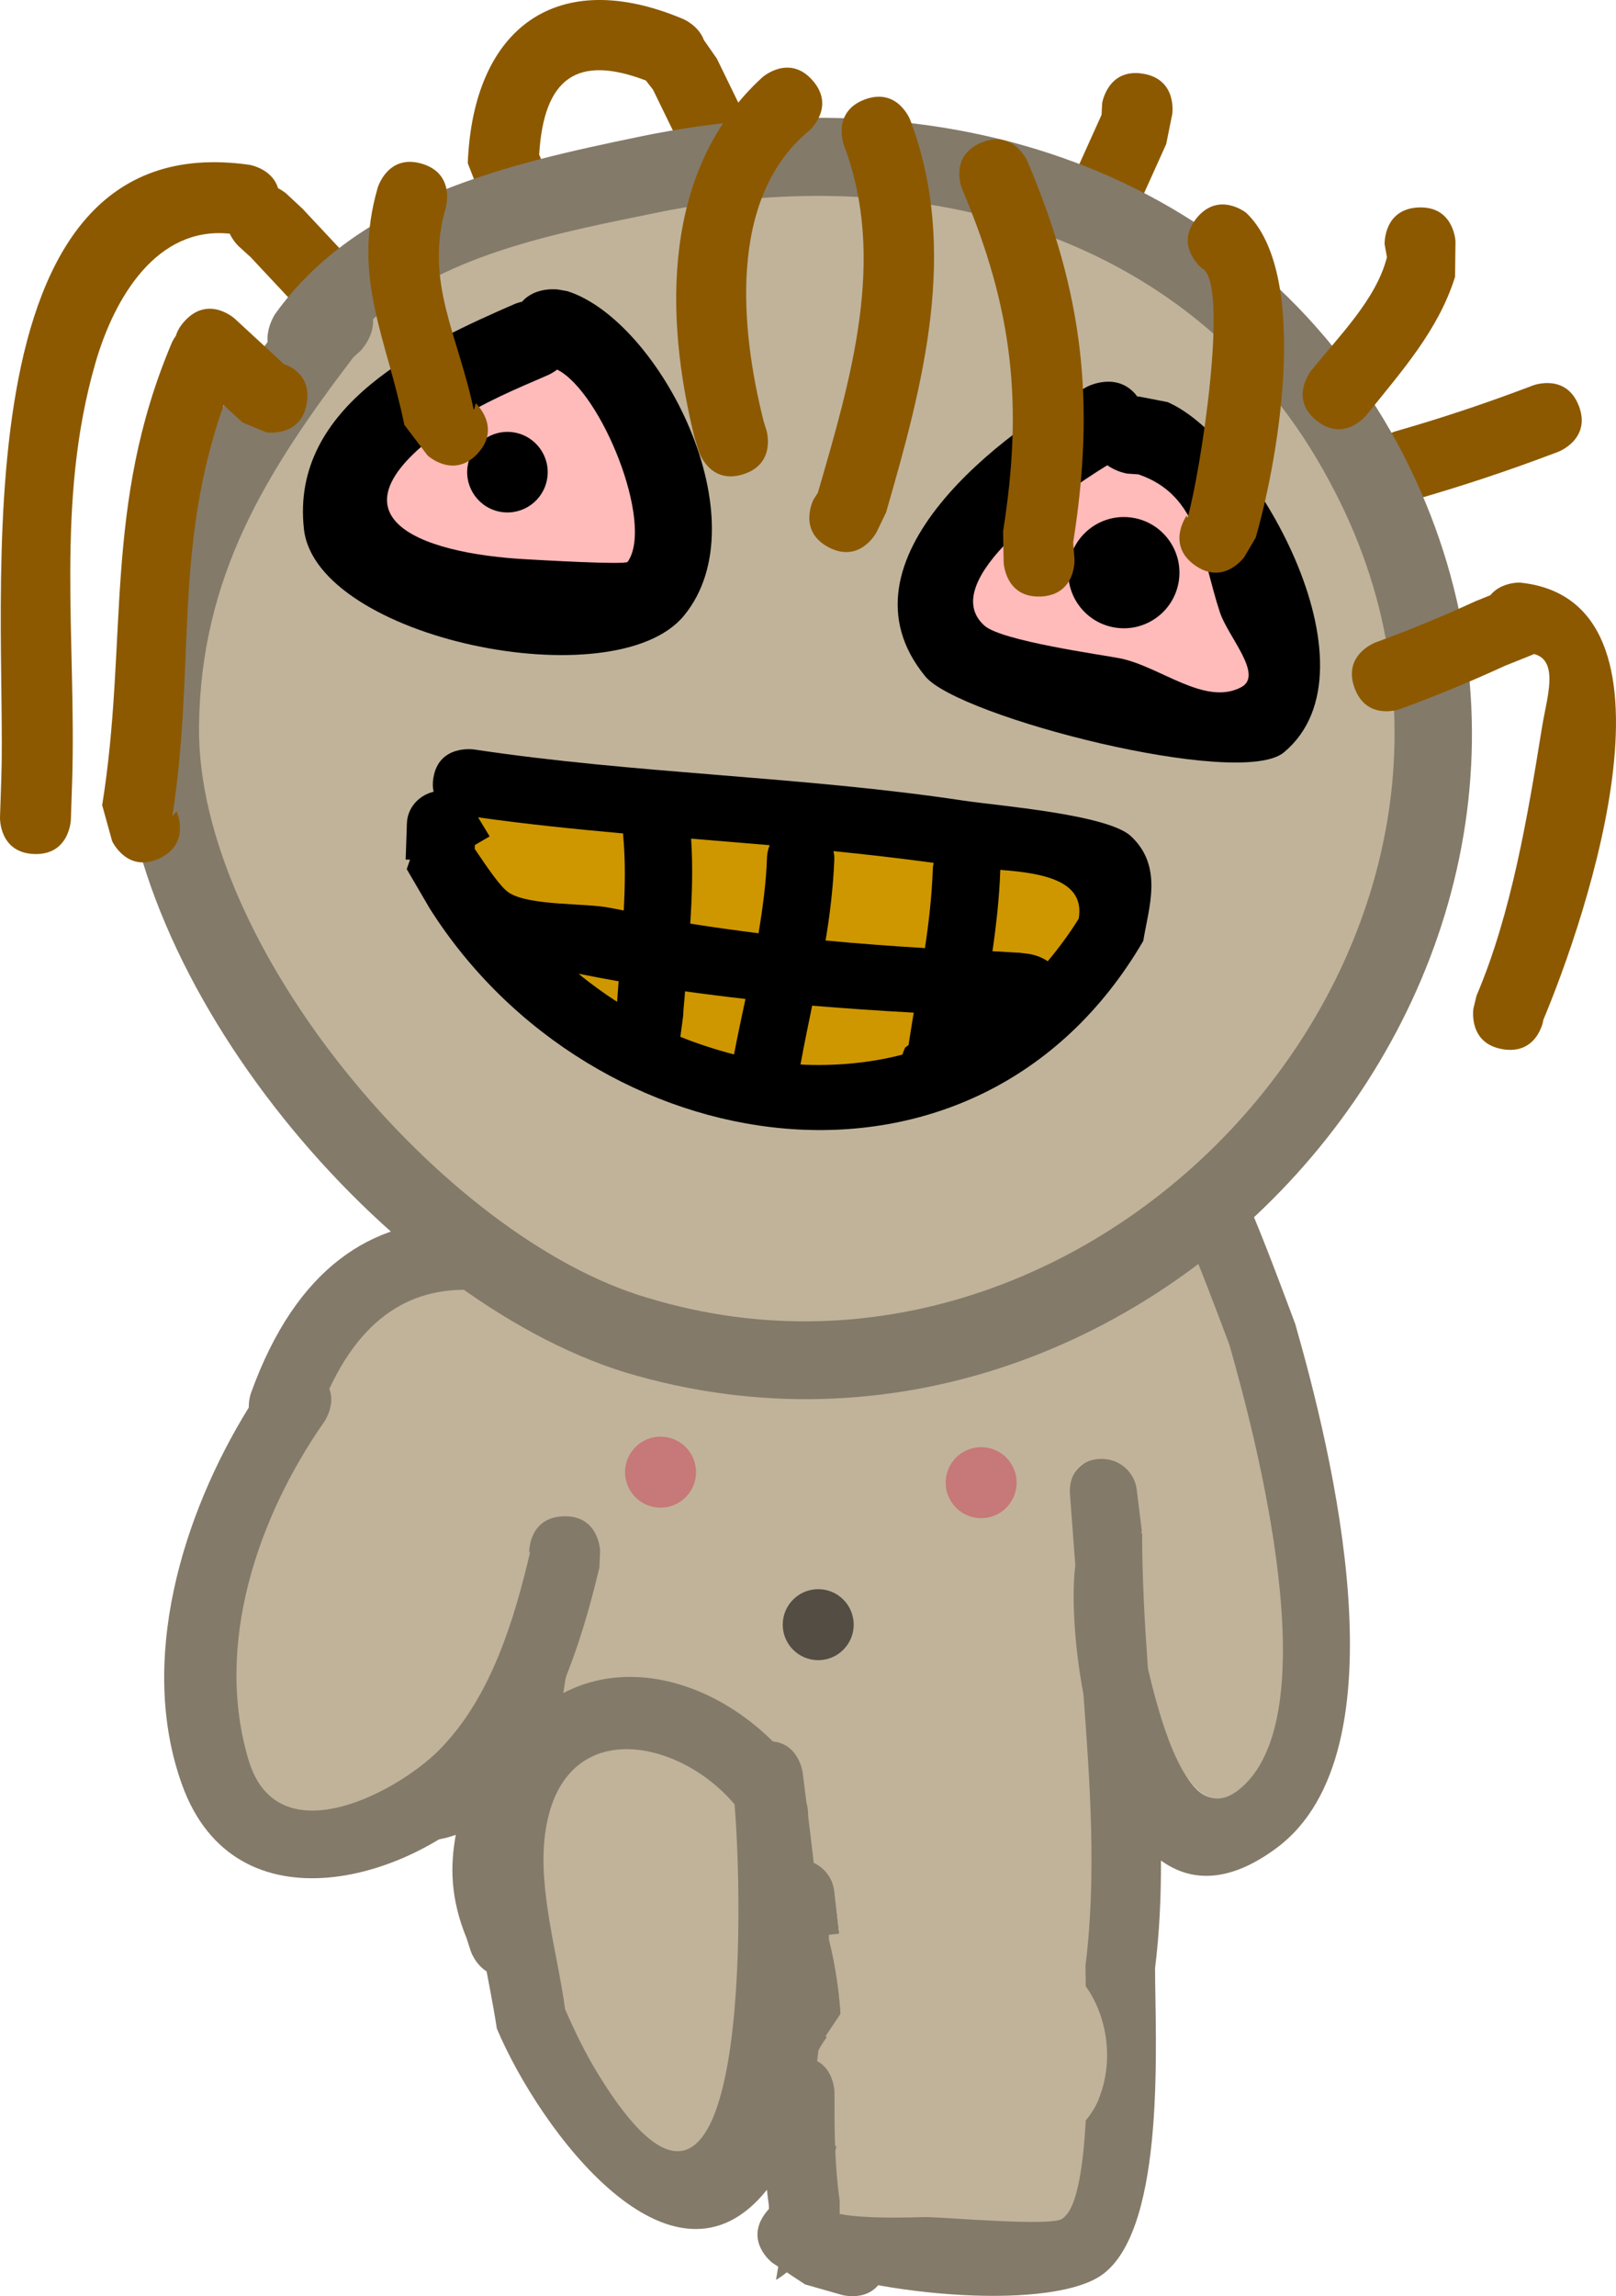 <svg version="1.1" xmlns="http://www.w3.org/2000/svg" xmlns:xlink="http://www.w3.org/1999/xlink" width="34.16" height="48.51" viewBox="0,0,34.16,48.51"><g transform="translate(-222.628,-140.508)"><g data-paper-data="{&quot;isPaintingLayer&quot;:true}" fill-rule="nonzero" stroke="none" stroke-width="0.5" stroke-linecap="butt" stroke-linejoin="miter" stroke-miterlimit="10" stroke-dasharray="" stroke-dashoffset="0" style="mix-blend-mode: normal"><path d="M244.957,183.742l0.408,-0.097c0,0 0.084,-0.017 0.201,-0.011c-0.004,-0.721 -0.025,-1.342 -0.025,-1.634c0.235,-1.879 0.084,-3.792 -0.059,-5.7c-0.197,-1.046 -0.244,-2.063 -0.166,-2.697c0,-0.002 0.001,-0.005 0.001,-0.007l-0.001,0l-0.106,-1.488c-0.002,-0.02 -0.002,-0.041 -0.002,-0.061c0,-0.414 0.336,-0.75 0.75,-0.75c0.386,0 0.704,0.292 0.745,0.667l0.11,0.879l-0.021,0.003l0.026,0.044c0,0.951 0.059,1.908 0.128,2.868c0.393,1.669 0.879,3.272 1.802,2.565c1.967,-1.505 0.375,-7.468 -0.169,-9.375c-0.315,-0.838 -0.624,-1.672 -0.977,-2.495l-0.22,-0.55l-0.163,-0.056c-1.292,-0.588 -2.844,-0.336 -4.231,-0.273c-2.918,0.132 -7.903,-1.208 -10.015,1.294c0,0 -0.181,0.211 -0.451,0.266c-1.293,2.365 -2.148,4.98 -2.146,7.69c0,0.391 -0.168,2.537 0.33,2.818c1.238,0.701 1.882,-0.011 2.225,-0.968c0.081,-1.145 0.256,-2.264 0.596,-3.315c0.029,-0.146 0.06,-0.292 0.092,-0.437l-0.169,-0.038l0.219,-0.986c0.069,-0.343 0.372,-0.602 0.735,-0.602c0.414,0 0.75,0.336 0.75,0.75v0.778h-0.038l0.034,0.082c-0.078,0.357 -0.152,0.714 -0.218,1.073c0.025,0.724 -0.247,1.585 -0.34,2.278c-0.182,1.369 -0.253,2.787 -0.254,4.206c-0.474,-0.025 -0.955,0.015 -1.428,0.122c-0.018,-0.544 -0.033,-1.092 -0.038,-1.641c-0.759,0.557 -1.75,0.68 -2.991,-0.05c-0.764,-0.449 -0.998,-2.195 -1.004,-2.959c-0.026,-3.502 0.725,-6.618 2.428,-9.698c0,0 0.202,-0.364 0.577,-0.399c2.637,-2.957 7.485,-1.601 11.05,-1.764v0c1.683,-0.077 3.299,-0.255 4.88,0.393l0.275,0.089c0,0 0.396,0.132 0.499,0.495c0.126,0.13 0.183,0.272 0.183,0.272l0.215,0.539c0.369,0.863 0.694,1.737 1.023,2.616c0.767,2.681 2.353,9.029 -0.391,11.07c-1.006,0.748 -1.814,0.726 -2.447,0.267c0.003,0.763 -0.031,1.523 -0.125,2.278c0.003,1.481 0.237,5.403 -1.075,6.441c-1.033,0.818 -4.823,0.481 -6.502,-0.217c-0.127,0.14 -0.271,0.261 -0.435,0.358c0.251,-1.438 0.33,-2.811 0.184,-3.687c-0.091,-0.546 -0.245,-1.046 -0.452,-1.5c-0.041,-0.997 -0.106,-1.871 -0.105,-2.156l0.024,-0.044l-0.02,-0.002l0.11,-0.879c0.041,-0.375 0.359,-0.667 0.745,-0.667c0.389,0 0.709,0.297 0.746,0.676l0.11,0.991l-0.218,0.024l-0.001,0.006c0,0.001 0,0.002 0,0.003c0.182,0.73 0.257,1.459 0.275,2.218c1.509,0.044 3.019,0.082 4.532,0.082zM244.957,185.242c-1.521,0 -3.038,-0.038 -4.555,-0.083c-0.009,0.197 -0.019,0.398 -0.029,0.602c-0.006,0.123 -0.057,0.254 -0.122,0.386c-0.038,0.344 -0.095,0.674 -0.18,0.979c0.363,0.246 1.917,0.171 2.114,0.172c0.389,0.001 2.64,0.209 2.877,0.04c0.308,-0.218 0.435,-1.158 0.482,-2.2z" fill="#847a69"/><path d="M245.856,184.854c-0.068,0.163 -0.161,0.313 -0.276,0.451c-0.052,0.934 -0.174,1.782 -0.441,2.028c-0.018,0.02 -0.037,0.037 -0.057,0.051c-0.237,0.168 -2.499,-0.036 -2.888,-0.036c-0.196,-0 -1.76,0.075 -2.123,-0.171c0.001,-0.002 0.001,-0.004 0.002,-0.007c-0.018,-0.009 -0.035,-0.018 -0.05,-0.028c0.085,-0.305 0.14,-0.653 0.178,-0.997c0.046,-0.094 0.086,-0.192 0.107,-0.285c-0.645,-0.447 -0.893,-1.159 -0.324,-2.133c0.037,-0.063 0.078,-0.123 0.122,-0.18l-0.028,-0.019l0.319,-0.478c-0.038,-0.519 -0.113,-1.03 -0.245,-1.557c0,-0.001 -0.002,-0.102 -0.002,-0.103l0.001,-0.006l0.216,-0.024l-0.104,-0.891c-0.037,-0.38 -0.368,-0.677 -0.757,-0.677c-0.386,0 -0.711,0.29 -0.753,0.665l-0.082,0.783l0.019,0.002l-0.024,0.044c-0,0.288 0.063,1.193 0.1,2.222c-0.854,-1.892 -2.613,-2.963 -4.47,-3.046c-0.004,-1.422 0.062,-2.844 0.243,-4.205c0.092,-0.692 0.37,-1.574 0.345,-2.298c0.066,-0.359 0.145,-0.724 0.222,-1.081l-0.034,-0.082l0.038,-0l0.003,-0.782c0,-0.414 -0.261,-0.683 -0.676,-0.683c-0.363,0 -0.663,0.254 -0.732,0.597l-0.216,0.98l0.169,0.038c-0.032,0.146 -0.061,0.289 -0.091,0.435c-0.34,1.051 -0.51,2.147 -0.591,3.292c-0.343,0.957 -1.086,1.678 -2.324,0.977c-0.498,-0.282 -0.329,-2.442 -0.329,-2.833c-0.002,-2.711 0.871,-5.356 2.164,-7.721c0.27,-0.055 0.453,-0.267 0.453,-0.267c2.112,-2.502 7.139,-1.171 10.058,-1.302c1.388,-0.063 2.954,-0.308 4.246,0.28l0.164,0.056l0.222,0.552c0.353,0.823 0.67,1.664 0.985,2.502c0.544,1.907 2.147,7.913 0.18,9.418c-0.923,0.706 -1.508,-0.903 -1.901,-2.572c-0.069,-0.96 -0.122,-1.899 -0.123,-2.85l-0.026,-0.043l0.021,-0.003l-0.107,-0.875c-0.041,-0.375 -0.356,-0.662 -0.742,-0.662c-0.414,0 -0.674,0.271 -0.674,0.685c0,0.021 0.001,0.041 0.003,0.061l0.112,1.497l0.001,-0c-0,0.002 -0.001,0.005 -0.001,0.007c-0.078,0.633 -0.025,1.674 0.172,2.719c0.143,1.908 0.279,3.858 0.044,5.737c-0,0.105 0.002,0.254 0.005,0.435c0.464,0.645 0.597,1.601 0.273,2.382z" fill="#c0b39a"/><path d="M238.287,178.233c0.239,2.944 0.173,11.676 -3.167,6.23c-0.287,-0.469 -0.553,-0.984 -0.774,-1.488c-0.167,-1.247 -0.613,-2.8 -0.449,-4.055c0.358,-2.744 3.116,-2.203 4.39,-0.687z" data-paper-data="{&quot;noHover&quot;:false,&quot;origItem&quot;:[&quot;Path&quot;,{&quot;applyMatrix&quot;:true,&quot;segments&quot;:[[[481.97189,357.48066],[2.35996,-2.81489],[-0.44323,5.46227]],[[487.74989,368.86194],[-6.18487,10.10691],[0.53241,-0.87003]],[[489.13713,366.13443],[-0.40877,0.93452],[0.30844,-2.31461]],[[489.98481,358.74748],[0.30369,2.32913],[-0.66392,-5.09193]]],&quot;closed&quot;:true}],&quot;index&quot;:null}" fill="#c0b39a"/><path d="M238.968,177.3c0.552,0.056 0.627,0.655 0.627,0.655c0.025,0.204 0.053,0.419 0.081,0.642c0.009,0.03 0.039,0.141 0.035,0.279c0.199,1.587 0.411,3.526 0.19,5.176c0.367,0.198 0.367,0.663 0.367,0.663c0,0.781 -0.001,1.506 0.109,2.28l0.001,0.424c0.152,0.044 0.305,0.087 0.457,0.131c0,0 0.721,0.206 0.515,0.927c-0.206,0.721 -0.927,0.515 -0.927,0.515c-0.259,-0.074 -0.519,-0.148 -0.778,-0.222l-0.688,-0.454c0,0 -0.6,-0.45 -0.15,-1.05c0.024,-0.032 0.049,-0.062 0.074,-0.088l0,-0.075c-0.016,-0.111 -0.03,-0.222 -0.041,-0.332c-2.002,2.503 -4.802,-1.255 -5.71,-3.407c-0.077,-0.511 -0.194,-1.068 -0.296,-1.642c0.382,-1.259 0.481,-2.667 0.289,-3.998c1.363,-2.46 4.086,-2.167 5.846,-0.421zM234.149,179.263c-0.152,1.165 0.27,2.536 0.424,3.693c0.204,0.467 0.427,0.929 0.694,1.364c3.092,5.053 3.111,-2.96 2.889,-5.691c-1.18,-1.407 -3.675,-1.913 -4.006,0.633z" data-paper-data="{&quot;index&quot;:null}" fill="#847a69"/><path d="M233.528,182.203c-0.712,0.237 -0.949,-0.474 -0.949,-0.474l-0.089,-0.275c-0.68,-1.656 -0.05,-2.772 0.413,-4.39c0,0 0.206,-0.721 0.927,-0.515c0.721,0.206 0.515,0.927 0.515,0.927c-0.344,1.206 -1.015,2.203 -0.476,3.387l0.133,0.392c0,0 0.237,0.712 -0.474,0.949z" fill="#847a69"/><path d="M237.46,169.084c0.129,-0.178 0.361,-0.353 0.759,-0.259c0.73,0.172 0.558,0.902 0.558,0.902c-0.135,0.561 -0.784,3.222 -1.198,3.547c-0.63,0.495 -1.682,0.304 -2.607,-0.033l0.011,0.048l-0.431,0.102c0.179,2.263 -1.214,5.13 -3.317,6.129c-2.917,1.386 -4.338,-1.429 -4.094,-3.872c0.116,-1.161 0.455,-2.193 0.852,-3.281c0.864,-5.059 4.709,-5.552 8.744,-3.501l0.586,0.159c0,0 0.058,0.017 0.137,0.059z" fill="#c0b39a"/><path d="M238.68,169.534c-0.212,0.719 -0.931,0.507 -0.931,0.507l-0.455,-0.174c-2.817,-1.962 -6.06,-3.545 -7.704,-0.018c0.133,0.351 -0.105,0.692 -0.105,0.692c-1.399,1.999 -2.342,4.713 -1.597,7.168c0.628,2.067 3.256,0.601 4.088,-0.296c1.042,-1.094 1.524,-2.686 1.863,-4.135l-0.025,0.041c0,0 -0.026,-0.75 0.723,-0.776c0.75,-0.026 0.776,0.723 0.776,0.723l-0.014,0.355c-0.41,1.731 -1.01,3.488 -2.226,4.814c-1.679,1.794 -5.474,2.924 -6.602,-0.235c-0.929,-2.603 0.006,-5.677 1.416,-7.956c-0.003,-0.169 0.044,-0.299 0.044,-0.299c1.927,-5.356 6.451,-3.935 10.221,-1.309l0.022,-0.034c0,0 0.719,0.212 0.507,0.931z" fill="#847a69"/><path d="M239.3,170.03c0.307,1.681 -2.076,1.518 -3.651,0.77c-1.035,-2.292 1.347,-6.042 3.465,-3.09c0.819,1.142 0.701,1.898 0.186,2.32z" fill="#c0b39a"/><path d="M256.004,149.086c0.265,0.702 -0.436,0.967 -0.436,0.967l-0.125,0.047c-0.954,0.36 -1.923,0.682 -2.904,0.963c0,0 -0.721,0.207 -0.928,-0.514c-0.207,-0.721 0.514,-0.928 0.514,-0.928c0.941,-0.269 1.871,-0.578 2.786,-0.924l0.125,-0.047c0,0 0.702,-0.265 0.967,0.436z" fill="#8c5900"/><path d="M246.784,142.064c0.741,0.118 0.623,0.858 0.623,0.858l-0.127,0.63c-0.174,0.385 -0.347,0.77 -0.521,1.155c0,0 -0.308,0.684 -0.992,0.375c-0.684,-0.308 -0.375,-0.992 -0.375,-0.992c0.174,-0.385 0.347,-0.77 0.521,-1.155l0.013,-0.248c0,0 0.118,-0.741 0.858,-0.623z" fill="#8c5900"/><path d="M234.026,143.777c0.094,0.2 0.204,0.606 -0.236,0.925c-0.607,0.441 -1.048,-0.166 -1.048,-0.166l-0.226,-0.58c0.113,-2.87 1.894,-4.173 4.56,-3.043c0,0 0.32,0.136 0.431,0.441l0.274,0.392c0.198,0.406 0.396,0.813 0.594,1.219c0,0 0.328,0.674 -0.346,1.003c-0.674,0.328 -1.003,-0.346 -1.003,-0.346c-0.198,-0.406 -0.396,-0.813 -0.594,-1.219l-0.151,-0.194c-1.455,-0.555 -2.158,-0.055 -2.256,1.568z" fill="#8c5900"/><path d="M223.353,158.551c-0.75,-0.025 -0.725,-0.774 -0.725,-0.774l0.027,-0.806c0.128,-3.66 -1.04,-13.875 5.244,-12.981c0,0 0.481,0.076 0.606,0.494c0.114,0.058 0.184,0.123 0.184,0.123l0.333,0.31c0.289,0.308 0.577,0.617 0.866,0.925c0,0 0.512,0.548 -0.035,1.06c-0.548,0.512 -1.06,-0.035 -1.06,-0.035c-0.289,-0.308 -0.577,-0.617 -0.866,-0.925l-0.256,-0.233c0,0 -0.11,-0.102 -0.187,-0.264c-1.537,-0.161 -2.436,1.34 -2.838,2.728c-0.855,2.95 -0.4,5.865 -0.493,8.847l-0.027,0.806c0,0 -0.025,0.75 -0.774,0.725z" fill="#8c5900"/><path d="M230.283,147.965l-0.146,0.132c-1.827,2.402 -3.213,4.583 -3.246,7.768c-0.047,4.605 5.119,10.745 9.443,12.008c9.782,2.969 19.378,-7.899 14.345,-17.172c-2.801,-5.252 -8.583,-6.794 -14.158,-5.645c-1.937,0.399 -4.428,0.837 -5.968,2.234c0.026,0.382 -0.27,0.674 -0.27,0.674zM228.446,147.139c1.761,-2.456 4.912,-3.168 7.732,-3.75c6.34,-1.307 12.796,0.604 16,6.505c5.678,10.616 -5.088,22.982 -16.335,19.608c-5.065,-1.566 -10.675,-8.242 -10.654,-13.654c0.013,-3.236 1.312,-5.671 3.096,-8.115c-0.027,-0.322 0.161,-0.594 0.161,-0.594z" data-paper-data="{&quot;index&quot;:null}" fill="#847a69"/><path d="M230.513,147.25c1.54,-1.397 4.057,-1.849 5.994,-2.248c5.576,-1.149 11.421,0.422 14.223,5.674c5.033,9.272 -4.629,20.221 -14.41,17.252c-4.325,-1.263 -9.532,-7.461 -9.485,-12.065c0.032,-3.186 1.433,-5.402 3.26,-7.804l0.147,-0.133c0,0 0.298,-0.294 0.272,-0.676z" data-paper-data="{&quot;noHover&quot;:false,&quot;origItem&quot;:[&quot;Path&quot;,{&quot;applyMatrix&quot;:true,&quot;segments&quot;:[[461.79205,256.51809],[[461.57425,256.7885],[0,0],[-2.51619,4.68647]],[[458.07109,271.20873],[-0.82414,-5.55431],[1.19129,8.02865]],[[477.82886,289.50257],[-7.87755,-1.00359],[17.84882,2.46512]],[[498.05541,255.64538],[11.32339,14.75074],[-6.32818,-8.36895]],[[471.84818,249.73122],[9.38889,-3.5412],[-3.26121,1.23003]],[[462.07578,255.26964],[2.29549,-2.85706],[0.15045,0.65872]]],&quot;closed&quot;:true}]}" fill="#c0b39a"/><path d="M246.042,150.393c-1.021,0.624 -3.594,2.383 -2.55,3.313c0.366,0.326 2.442,0.58 2.809,0.653c0.85,0.169 1.759,1.035 2.524,0.628c0.479,-0.255 -0.291,-1.046 -0.462,-1.561c-0.399,-1.206 -0.384,-2.398 -1.681,-2.84l-0.228,-0.016c0,0 -0.216,-0.034 -0.411,-0.177zM246.668,148.884c0.033,0.002 0.053,0.005 0.053,0.005l0.587,0.114c1.786,0.765 4.588,5.63 2.459,7.401c-0.933,0.776 -6.874,-0.748 -7.578,-1.604c-2.025,-2.463 1.717,-5.215 3.422,-6.123c0,0 0.646,-0.341 1.057,0.207z" fill="#000000"/><path d="M246.457,150.514l0.235,0.016c1.297,0.442 1.324,1.711 1.724,2.917c0.171,0.515 0.929,1.323 0.45,1.579c-0.765,0.408 -1.715,-0.441 -2.566,-0.61c-0.367,-0.073 -2.495,-0.364 -2.861,-0.689c-1.044,-0.929 1.575,-2.765 2.596,-3.39c0.196,0.143 0.422,0.177 0.422,0.177z" data-paper-data="{&quot;noHover&quot;:false,&quot;origItem&quot;:[&quot;Path&quot;,{&quot;applyMatrix&quot;:true,&quot;segments&quot;:[[[489.89726,256.3898],[0.37992,0.19509],[-1.6054,1.3687]],[[486.37332,262.86168],[-2.07425,-1.3294],[0.72648,0.46561]],[[491.44297,263.2222],[-0.6586,-0.02525],[1.52698,0.05855]],[[496.0102,263.61742],[-1.2193,0.92109],[0.76294,-0.57634]],[[494.77513,261.02843],[0.43928,0.84928],[-1.02855,-1.98853]],[[491.06411,256.54916],[2.38001,0.41127],[0,0]],[490.66223,256.58488]],&quot;closed&quot;:true}]}" fill="#ffbaba"/><path d="M234.383,148.37c-0.104,0.081 -0.193,0.119 -0.193,0.119c-0.654,0.282 -1.318,0.563 -1.91,0.96c-2.942,1.976 -0.827,2.699 1.487,2.82c0.152,0.008 2.038,0.141 2.087,0.071c0.566,-0.814 -0.542,-3.503 -1.472,-3.97zM233.665,146.881c0.292,-0.331 0.776,-0.254 0.776,-0.254l0.185,0.034c1.945,0.621 4.125,4.836 2.458,6.856c-1.468,1.78 -7.771,0.482 -8.031,-1.829c-0.295,-2.62 2.534,-3.921 4.46,-4.76c0,0 0.059,-0.026 0.152,-0.046z" fill="#000000"/><path d="M235.897,152.378c-0.049,0.07 -1.972,-0.045 -2.124,-0.053c-2.314,-0.121 -4.482,-0.931 -1.54,-2.907c0.591,-0.397 1.321,-0.701 1.975,-0.984c0,0 0.092,-0.037 0.197,-0.118c0.93,0.466 2.058,3.247 1.492,4.061z" data-paper-data="{&quot;noHover&quot;:false,&quot;origItem&quot;:[&quot;Path&quot;,{&quot;applyMatrix&quot;:true,&quot;segments&quot;:[[[469.04287,256.09013],[1.74766,0.5551],[-0.1594,0.16912]],[[468.74027,256.35038],[0,0],[-1.06051,0.67239]],[[465.6814,258.5491],[0.91972,-0.85493],[-4.57475,4.25247]],[[469.05023,263.04772],[-4.06251,0.42849],[0.26646,-0.0281]],[[472.70207,262.59413],[-0.06523,0.13503],[0.75962,-1.57261]]],&quot;closed&quot;:true}]}" fill="#ffbaba"/><path d="M232.514,150.35c0.074,-0.464 0.51,-0.781 0.974,-0.707c0.464,0.074 0.781,0.51 0.707,0.974c-0.074,0.464 -0.51,0.781 -0.974,0.707c-0.464,-0.074 -0.781,-0.51 -0.707,-0.974z" fill="#000000"/><path d="M245.224,152.422c0.102,-0.641 0.704,-1.078 1.345,-0.976c0.641,0.102 1.078,0.704 0.976,1.345c-0.102,0.641 -0.704,1.078 -1.345,0.976c-0.641,-0.102 -1.078,-0.704 -0.976,-1.345z" fill="#000000"/><path d="M255.429,153.368c0.28,0.696 -0.415,0.976 -0.415,0.976l-0.568,0.228c-0.729,0.334 -1.47,0.642 -2.223,0.917c0,0 -0.705,0.257 -0.962,-0.448c-0.257,-0.705 0.448,-0.962 0.448,-0.962c0.715,-0.26 1.419,-0.552 2.111,-0.87l0.634,-0.256c0,0 0.696,-0.28 0.976,0.415z" fill="#8c5900"/><path d="M225.993,158.646c-0.682,0.313 -0.995,-0.369 -0.995,-0.369l-0.21,-0.758c0.558,-3.474 0.007,-6.313 1.473,-9.772c0,0 0.027,-0.064 0.085,-0.145c0.03,-0.101 0.089,-0.207 0.189,-0.315c0.509,-0.551 1.06,-0.042 1.06,-0.042c0.344,0.317 0.688,0.635 1.031,0.952c0.208,0.075 0.573,0.284 0.488,0.821c-0.118,0.741 -0.858,0.623 -0.858,0.623l-0.501,-0.207c-0.133,-0.123 -0.266,-0.246 -0.399,-0.368c-1.074,3.034 -0.59,5.532 -1.086,8.688l0.091,-0.103c0,0 0.313,0.682 -0.369,0.995z" fill="#8c5900"/><path d="M235.756,158.189c0,0 -0.002,-0.02 -0.001,-0.053c-0.995,-0.09 -1.989,-0.193 -2.978,-0.333l0.248,0.395l-0.309,0.175l-0.003,0.079c0.271,0.399 0.53,0.765 0.712,0.886c0.428,0.284 1.56,0.216 2.055,0.319c0.098,0.02 0.196,0.04 0.293,0.06c0.027,-0.496 0.032,-0.999 -0.017,-1.528zM237.119,161.98l-0.056,0.37c0,0 -0.003,0.015 -0.009,0.041c0.348,0.143 0.703,0.262 1.063,0.355c0.071,-0.37 0.15,-0.738 0.229,-1.106c-0.402,-0.045 -0.803,-0.095 -1.204,-0.151c-0.01,0.161 -0.017,0.325 -0.023,0.49zM238.799,158.659c0,0 0.004,-0.122 0.062,-0.263c-0.531,-0.045 -1.063,-0.088 -1.595,-0.132c0.041,0.593 0.022,1.157 -0.015,1.72c0.463,0.075 0.924,0.141 1.384,0.2c0.085,-0.502 0.147,-1.009 0.164,-1.526zM240.298,158.706c-0.02,0.557 -0.089,1.103 -0.181,1.644c0.673,0.064 1.347,0.115 2.027,0.154c0.079,-0.521 0.139,-1.047 0.158,-1.605c0,0 0.002,-0.054 0.02,-0.132c-0.679,-0.095 -1.361,-0.172 -2.045,-0.241c0.023,0.103 0.02,0.18 0.02,0.18zM241.713,162.63l0.071,-0.05c0.038,-0.223 0.077,-0.442 0.116,-0.658c-0.688,-0.037 -1.376,-0.081 -2.063,-0.138c-0.083,0.396 -0.167,0.793 -0.242,1.194c0.698,0.038 1.394,-0.027 2.063,-0.206c0.025,-0.086 0.056,-0.142 0.056,-0.142zM234.896,161.108c0.237,0.192 0.483,0.371 0.737,0.536c0.007,-0.131 0.015,-0.261 0.025,-0.39c-0.254,-0.046 -0.508,-0.094 -0.762,-0.146zM243.802,158.946c-0.02,0.563 -0.079,1.099 -0.157,1.628c0.184,0.007 0.368,0.013 0.553,0.018l0.192,0.023c0,0 0.198,0.03 0.373,0.156c0.219,-0.261 0.425,-0.546 0.617,-0.857c0.14,-0.806 -0.676,-0.922 -1.578,-0.99c0,0.013 0,0.021 0,0.021zM231.791,156.934c0.118,-0.704 0.858,-0.592 0.858,-0.592c3.434,0.518 6.933,0.565 10.35,1.081c0.717,0.108 3.038,0.289 3.533,0.749c0.691,0.641 0.38,1.498 0.263,2.215c-3.536,6.052 -11.649,4.748 -15.087,-0.692c-0.161,-0.275 -0.321,-0.55 -0.482,-0.825l0.069,-0.199l-0.092,-0.003l0.026,-0.755c0.001,-0.033 0.004,-0.066 0.009,-0.099c0.048,-0.29 0.274,-0.511 0.556,-0.579c-0.02,-0.086 -0.023,-0.185 -0.004,-0.3z" fill="#000000"/><path d="M235.705,161.239c-0.009,0.129 -0.025,0.302 -0.032,0.434c-0.254,-0.165 -0.579,-0.401 -0.816,-0.593c0.253,0.051 0.595,0.114 0.849,0.16z" data-paper-data="{&quot;noHover&quot;:false,&quot;origItem&quot;:[&quot;Path&quot;,{&quot;applyMatrix&quot;:true,&quot;segments&quot;:[[[235.84889,162.57897],[0.2588,0.01371],[0.26586,0.16215]],[[236.66508,163.01986],[-0.27769,-0.13161],[-0.01466,-0.13756]],[[236.62512,162.61082],[0.01217,0.13523],[-0.25868,-0.0076]]],&quot;closed&quot;:true}]}" fill="#ce9700"/><path d="M237.111,161.452c0.401,0.056 0.874,0.116 1.275,0.161c-0.079,0.367 -0.171,0.802 -0.242,1.172c-0.359,-0.093 -0.788,-0.23 -1.136,-0.373c0.007,-0.026 0.008,-0.044 0.008,-0.044l0.053,-0.4c0.005,-0.165 0.031,-0.354 0.04,-0.516z" data-paper-data="{&quot;noHover&quot;:false,&quot;origItem&quot;:[&quot;Path&quot;,{&quot;applyMatrix&quot;:true,&quot;segments&quot;:[[[238.18814,163.13598],[-0.02191,-0.17264],[0,0]],[238.19393,163.529],[[238.1915,163.57345],[0.00243,-0.02801],[0.36749,0.09428]],[[239.29962,163.77594],[-0.37007,-0.04036],[0.00882,-0.39591]],[[239.34362,162.59122],[-0.01743,0.39417],[-0.40431,0.01638]],[[238.12995,162.62333],[0.40479,-0.00476],[0.01722,0.16927]]],&quot;closed&quot;:true}]}" fill="#ce9700"/><path d="M241.704,162.788c-0.669,0.179 -1.457,0.248 -2.155,0.21c0.074,-0.4 0.164,-0.847 0.247,-1.243c0.687,0.057 1.46,0.11 2.148,0.147c-0.039,0.216 -0.074,0.461 -0.111,0.684l-0.071,0.053c0,0 -0.032,0.063 -0.058,0.149z" data-paper-data="{&quot;noHover&quot;:false,&quot;origItem&quot;:[&quot;Path&quot;,{&quot;applyMatrix&quot;:true,&quot;segments&quot;:[[242.83242,163.09183],[[242.89393,163.029],[0,0],[0.00041,-0.23752]],[[242.89995,162.32768],[-0.00304,0.23054],[-0.68581,0.06998]],[[240.83918,162.50745],[0.68795,-0.04852],[-0.01698,0.42496]],[[240.79752,163.78539],[0.00733,-0.4274],[0.69582,-0.0699]],[[242.80089,163.24762],[-0.63136,0.29113],[0.01082,-0.09366]]],&quot;closed&quot;:true}]}" fill="#ce9700"/><path d="M243.773,158.886c0.902,0.068 1.797,0.225 1.657,1.031c-0.192,0.311 -0.436,0.64 -0.655,0.9c-0.175,-0.126 -0.393,-0.155 -0.393,-0.155l-0.203,-0.026c-0.185,-0.006 -0.388,-0.025 -0.572,-0.031c0.078,-0.53 0.146,-1.135 0.165,-1.697c0,0 0.001,-0.008 0,-0.021z" data-paper-data="{&quot;noHover&quot;:false,&quot;origItem&quot;:[&quot;Path&quot;,{&quot;applyMatrix&quot;:true,&quot;segments&quot;:[[[244.28814,158.93598],[0,0],[0.07344,0.58754]],[[244.40196,160.6524],[-0.01031,-0.56257],[0.18245,-0.02181]],[[244.9509,160.5848],[-0.18354,0.02324],[0,0]],[245.14393,160.579],[[245.53769,160.68245],[-0.19354,-0.10345],[0.17317,-0.30521]],[[246.00596,159.69519],[-0.13834,0.35317],[0.00547,-0.85903]],[[244.28461,158.91425],[0.90202,-0.07105],[0.00255,0.01392]]],&quot;closed&quot;:true}]}" fill="#ce9700"/><path d="M240.246,158.49c0.684,0.068 1.439,0.154 2.118,0.248c-0.018,0.078 -0.018,0.135 -0.018,0.135c-0.019,0.558 -0.087,1.144 -0.166,1.665c-0.68,-0.04 -1.429,-0.096 -2.101,-0.16c0.092,-0.541 0.164,-1.149 0.185,-1.706c0,0 0.006,-0.079 -0.017,-0.183z" data-paper-data="{&quot;noHover&quot;:false,&quot;origItem&quot;:[&quot;Path&quot;,{&quot;applyMatrix&quot;:true,&quot;segments&quot;:[[[240.78814,159.23598],[0,0],[0.07177,0.5822]],[[240.88079,160.97217],[0.00139,-0.57625],[0.67482,-0.03877]],[[242.90847,160.81448],[-0.67842,0.06555],[-0.00804,-0.55327]],[[242.79972,159.12203],[0.0728,0.58238],[0,0]],[[242.798,158.9817],[-0.00534,0.08382],[-0.68617,0.00816]],[[240.73869,159.05231],[0.68671,-0.03632],[0.03948,0.10397]]],&quot;closed&quot;:true}]}" fill="#ce9700"/><path d="M238.662,160.225c-0.461,-0.059 -0.981,-0.129 -1.443,-0.204c0.037,-0.563 0.059,-1.202 0.018,-1.795c0.532,0.043 1.13,0.093 1.661,0.138c-0.058,0.141 -0.057,0.269 -0.057,0.269c-0.017,0.517 -0.094,1.089 -0.179,1.592z" data-paper-data="{&quot;noHover&quot;:false,&quot;origItem&quot;:[&quot;Path&quot;,{&quot;applyMatrix&quot;:true,&quot;segments&quot;:[[[239.29972,159.42203],[0.06847,0.53938],[0,0]],[[239.31768,159.1394],[-0.03383,0.15563],[-0.53216,0.03612]],[[237.72059,159.25278],[0.53257,-0.03825],[0.13846,0.60932]],[[237.98944,161.04218],[-0.05638,-0.59043],[0.46941,0.00516]],[[239.38976,161.03307],[-0.46461,0.01098],[0.00074,-0.5353]]],&quot;closed&quot;:true}]}" fill="#ce9700"/><path d="M235.814,159.744c-0.098,-0.02 -0.198,-0.037 -0.296,-0.057c-0.494,-0.103 -1.706,-0.037 -2.134,-0.321c-0.182,-0.121 -0.45,-0.524 -0.721,-0.923l0.003,-0.082l0.312,-0.183l-0.244,-0.402c0.989,0.14 2.07,0.251 3.066,0.34c-0,0.033 0.002,0.054 0.002,0.054c0.049,0.53 0.038,1.076 0.011,1.573z" data-paper-data="{&quot;noHover&quot;:false,&quot;origItem&quot;:[&quot;Path&quot;,{&quot;applyMatrix&quot;:true,&quot;segments&quot;:[[[236.21632,159.41091],[0.13572,0.54288],[0,0]],[[236.20625,159.3564],[0.00504,0.03439],[-0.99774,0.06285]],[[233.21037,159.4772],[0.99956,-0.00975],[0,0]],[233.5201,159.84887],[233.24356,160.07932],[[233.2539,160.16206],[0,0],[0.33348,0.37214]],[[234.10364,160.97089],[-0.19969,-0.09696],[0.46936,0.2279]],[[236.18541,160.98015],[-0.50526,-0.02935],[0.10011,0.00581]],[[236.48511,160.99637],[-0.0997,-0.005],[-0.05548,-0.52006]]],&quot;closed&quot;:true}]}" fill="#ce9700"/><path d="M240.146,152.071c-0.666,-0.346 -0.32,-1.011 -0.32,-1.011l0.091,-0.143c0.688,-2.376 1.465,-4.935 0.551,-7.339c0,0 -0.265,-0.701 0.436,-0.967c0.701,-0.265 0.967,0.436 0.967,0.436c1.033,2.743 0.273,5.572 -0.513,8.287l-0.201,0.418c0,0 -0.346,0.666 -1.011,0.32z" fill="#8c5900"/><path d="M244.623,153.11c-0.749,0.03 -0.779,-0.719 -0.779,-0.719l-0.012,-0.657c0.427,-2.692 0.211,-4.696 -0.864,-7.227c0,0 -0.293,-0.69 0.398,-0.983c0.69,-0.293 0.983,0.398 0.983,0.398c1.18,2.782 1.435,5.083 0.964,8.048l0.029,0.362c0,0 0.03,0.749 -0.719,0.779z" fill="#8c5900"/><path d="M247.884,152.449c-0.61,-0.436 -0.173,-1.046 -0.173,-1.046l0.02,0.046c0.27,-0.928 0.9,-4.989 0.303,-5.274c0,0 -0.585,-0.47 -0.115,-1.054c0.47,-0.585 1.054,-0.115 1.054,-0.115c1.323,1.262 0.719,5.052 0.199,6.86l-0.241,0.41c0,0 -0.436,0.61 -1.046,0.173z" fill="#8c5900"/><path d="M238.338,150.528c-0.715,0.226 -0.941,-0.489 -0.941,-0.489l-0.079,-0.256c-0.653,-2.585 -0.699,-5.708 1.43,-7.646c0,0 0.565,-0.494 1.058,0.071c0.494,0.565 -0.071,1.058 -0.071,1.058c-1.733,1.424 -1.45,4.223 -0.963,6.15l0.055,0.171c0,0 0.226,0.715 -0.489,0.941z" fill="#8c5900"/><path d="M232.726,150.088c-0.509,0.551 -1.06,0.042 -1.06,0.042l-0.491,-0.646c-0.378,-1.853 -1.113,-3.099 -0.564,-5.007c0,0 0.209,-0.72 0.929,-0.512c0.72,0.209 0.512,0.929 0.512,0.929c-0.459,1.574 0.268,2.702 0.593,4.29l0.039,-0.157c0,0 0.551,0.509 0.042,1.06z" fill="#8c5900"/><path d="M252.616,144.891c0.749,-0.03 0.779,0.719 0.779,0.719l-0.009,0.748c-0.357,1.135 -1.128,1.989 -1.874,2.921c0,0 -0.47,0.585 -1.054,0.115c-0.585,-0.47 -0.115,-1.054 -0.115,-1.054c0.584,-0.725 1.382,-1.514 1.603,-2.399l-0.049,-0.271c0,0 -0.03,-0.749 0.719,-0.779z" fill="#8c5900"/><path d="M254.397,162.675c-0.741,-0.118 -0.623,-0.858 -0.623,-0.858l0.066,-0.275c0.738,-1.727 1.086,-3.821 1.384,-5.671c0.116,-0.717 0.468,-1.681 -0.519,-1.556c0,0 -0.75,-0.025 -0.725,-0.774c0.025,-0.75 0.774,-0.725 0.774,-0.725c3.673,0.369 1.441,7.015 0.466,9.314l0.035,-0.077c0,0 -0.118,0.741 -0.858,0.623z" fill="#8c5900"/><path d="M235.841,171.61c0,-0.414 0.336,-0.75 0.75,-0.75c0.414,0 0.75,0.336 0.75,0.75c0,0.414 -0.336,0.75 -0.75,0.75c-0.414,0 -0.75,-0.336 -0.75,-0.75z" fill="#c77878"/><path d="M242.618,171.832c0,-0.414 0.336,-0.75 0.75,-0.75c0.414,0 0.75,0.336 0.75,0.75c0,0.414 -0.336,0.75 -0.75,0.75c-0.414,0 -0.75,-0.336 -0.75,-0.75z" fill="#c77878"/><path d="M239.174,174.832c0,-0.414 0.336,-0.75 0.75,-0.75c0.414,0 0.75,0.336 0.75,0.75c0,0.414 -0.336,0.75 -0.75,0.75c-0.414,0 -0.75,-0.336 -0.75,-0.75z" fill="#534d43"/></g></g></svg>